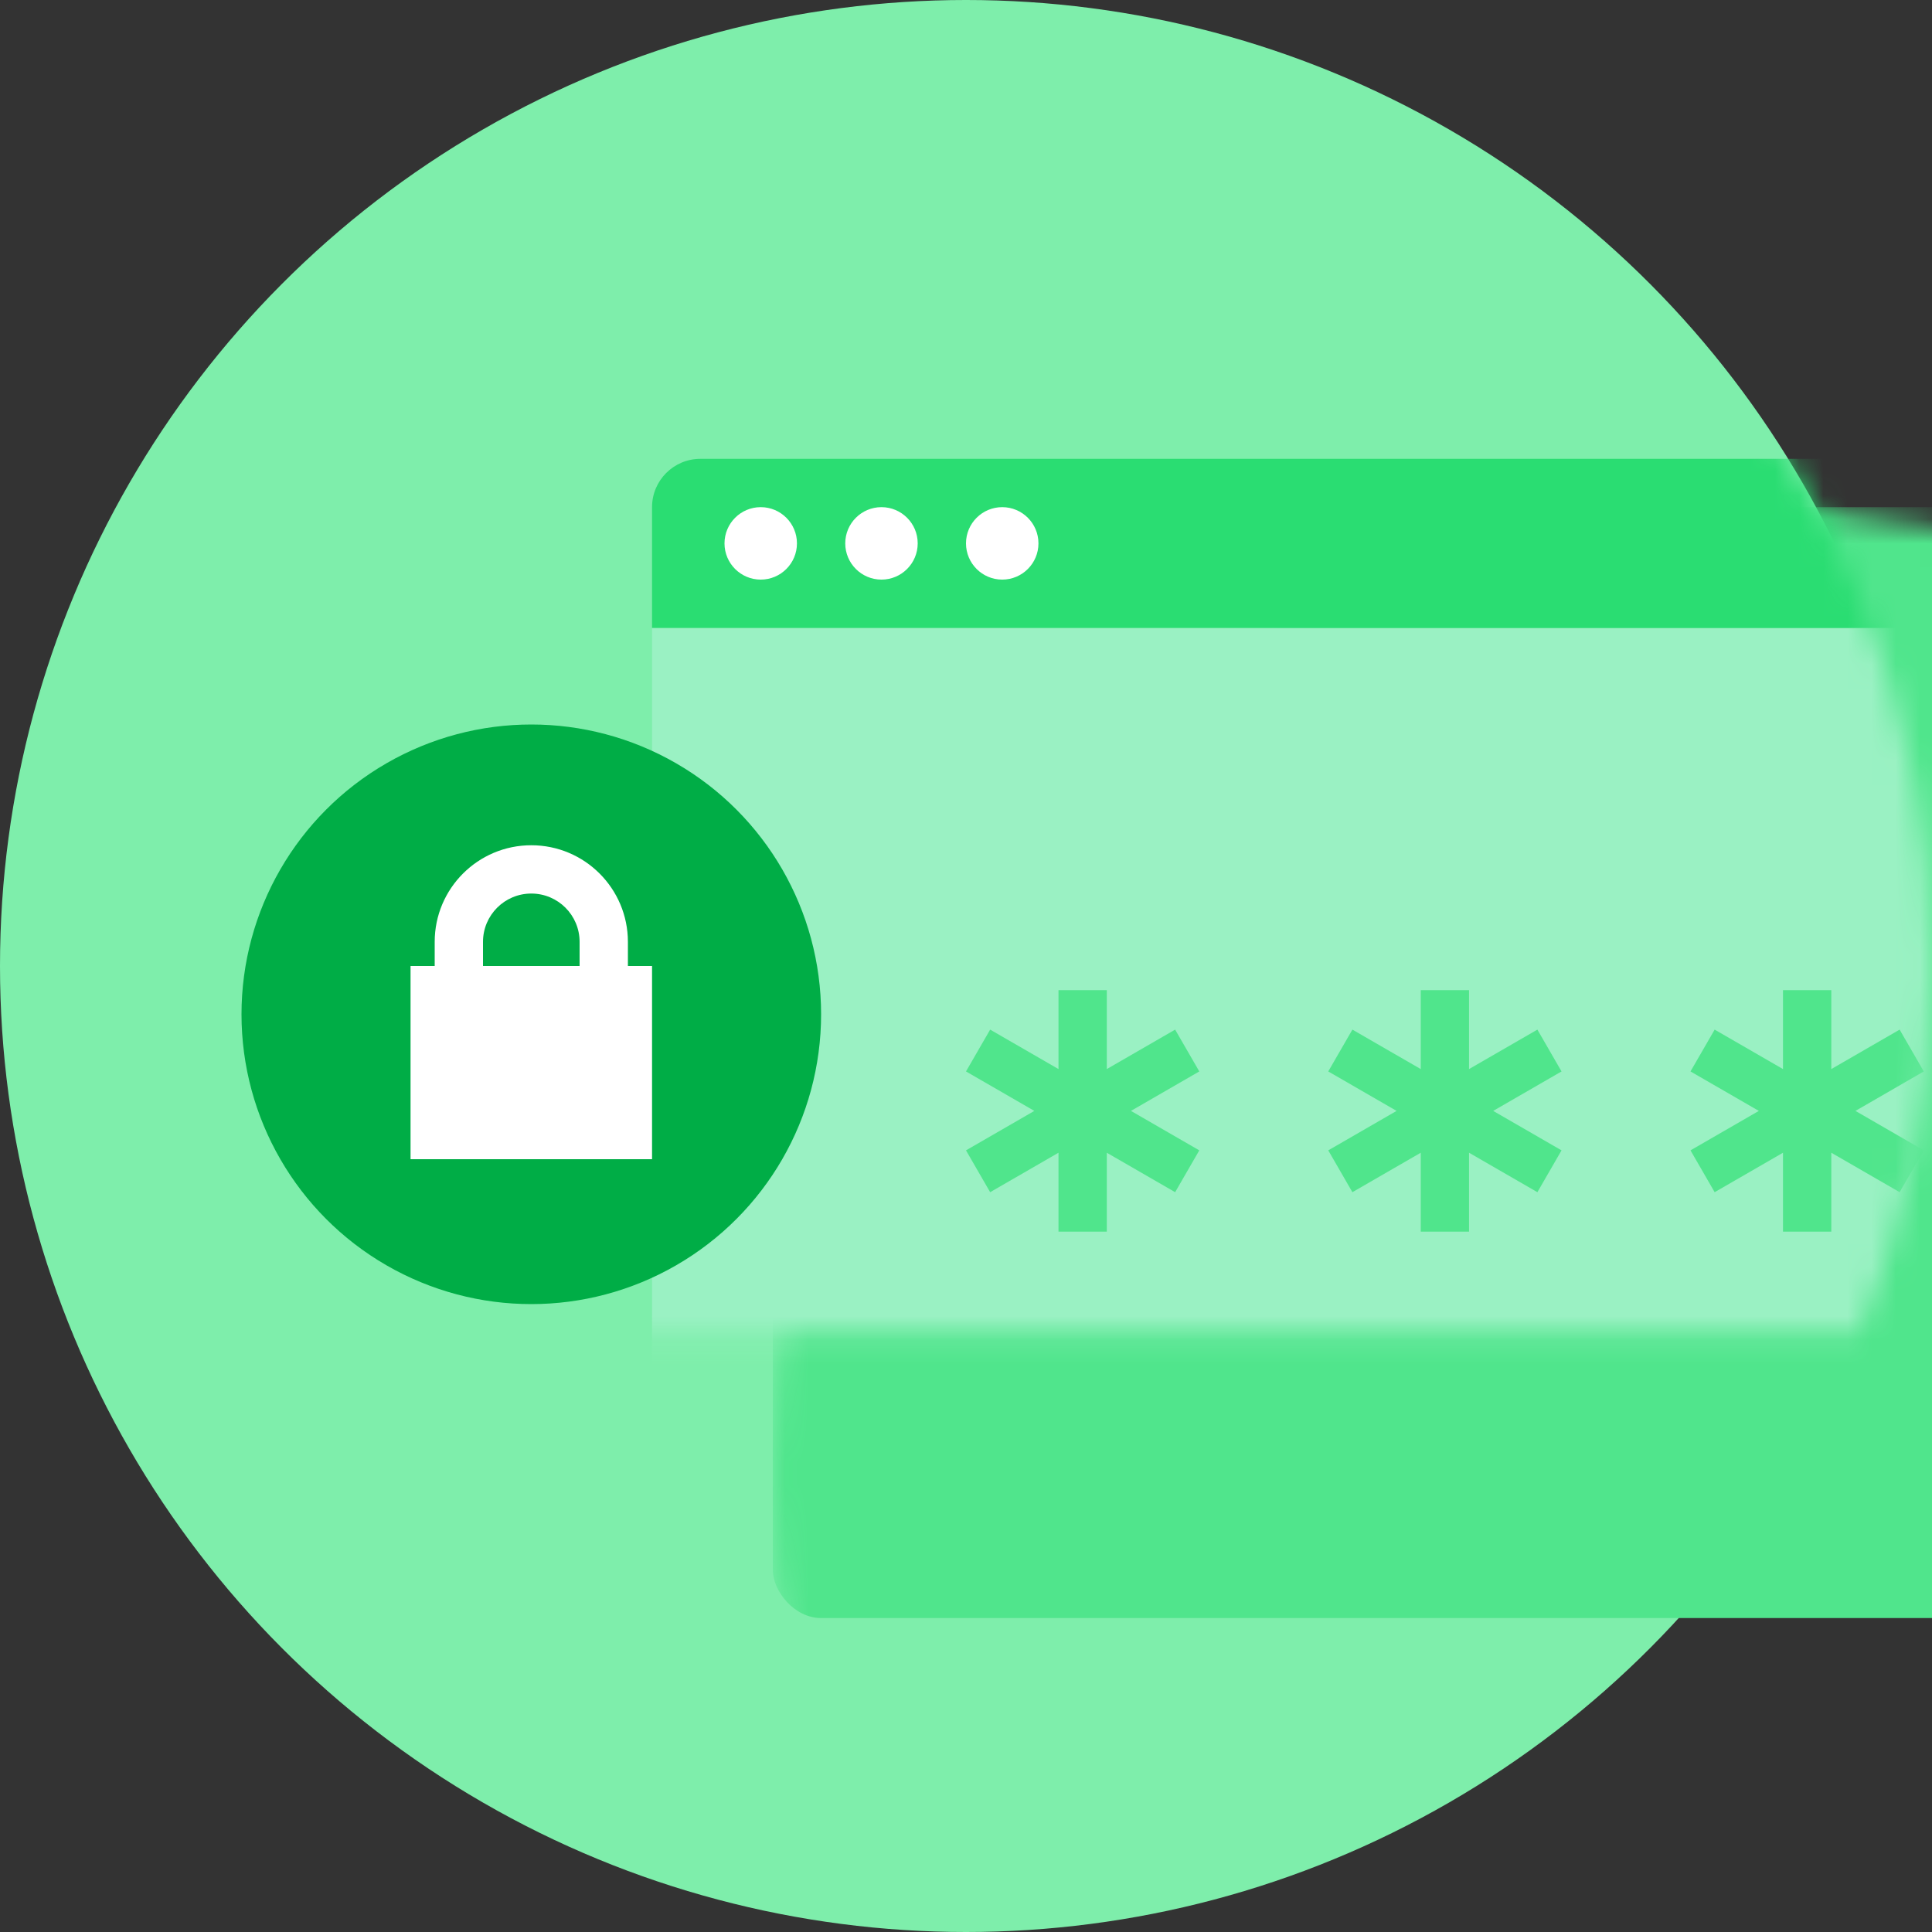 <?xml version="1.0" encoding="UTF-8" standalone="no"?>
<svg width="80px" height="80px" viewBox="0 0 80 80" version="1.1" xmlns="http://www.w3.org/2000/svg" xmlns:xlink="http://www.w3.org/1999/xlink">
    <rect x="0" y="0" width="80" height="80" fill="#333333" stroke="none"/>
    <!-- Generator: Sketch 48.1 (47250) - http://www.bohemiancoding.com/sketch -->
    <title>Group</title>
    <desc>Created with Sketch.</desc>
    <defs>
        <circle id="path-1" cx="40" cy="40" r="40"></circle>
    </defs>
    <g id="2.1-Plataforma" stroke="none" stroke-width="1" fill="none" fill-rule="evenodd" transform="translate(-600, -1725)">
        <g id="Section-02-Copy-7" transform="translate(600, 1725)">
            <g id="Group">
                <mask id="mask-2" fill="white">
                    <use xlink:href="#path-1"></use>
                </mask>
                <use id="Mask" fill="#7EEEAB" xlink:href="#path-1"></use>
                <rect id="Rectangle-9" fill="#50E58C" mask="url(#mask-2)" x="32" y="21" width="67" height="46" rx="2"></rect>
                <path d="M27,26 L94,26 L94,63 C94,64.105 93.105,65 92,65 L29,65 C27.895,65 27,64.105 27,63 L27,26 Z" id="Rectangle-9" fill="#9AF1C3" mask="url(#mask-2)"></path>
                <path d="M45.83,44.268 L48.66,42.634 L49.66,44.366 L46.83,46 L49.66,47.634 L48.66,49.366 L45.83,47.732 L45.83,51 L43.83,51 L43.83,47.732 L41,49.366 L40,47.634 L42.83,46 L40,44.366 L41,42.634 L43.83,44.268 L43.83,41 L45.83,41 L45.83,44.268 Z" id="Combined-Shape" fill="#50E58C" mask="url(#mask-2)"></path>
                <path d="M60.83,44.268 L63.66,42.634 L64.66,44.366 L61.83,46 L64.66,47.634 L63.66,49.366 L60.83,47.732 L60.83,51 L58.83,51 L58.83,47.732 L56,49.366 L55,47.634 L57.83,46 L55,44.366 L56,42.634 L58.83,44.268 L58.83,41 L60.83,41 L60.83,44.268 Z" id="Combined-Shape-Copy" fill="#50E58C" mask="url(#mask-2)"></path>
                <path d="M75.83,44.268 L78.66,42.634 L79.66,44.366 L76.83,46 L79.66,47.634 L78.66,49.366 L75.83,47.732 L75.83,51 L73.83,51 L73.83,47.732 L71,49.366 L70,47.634 L72.83,46 L70,44.366 L71,42.634 L73.83,44.268 L73.83,41 L75.83,41 L75.83,44.268 Z" id="Combined-Shape-Copy-2" fill="#50E58C" mask="url(#mask-2)"></path>
                <path d="M29,19 L92,19 C93.105,19 94,19.895 94,21 L94,26 L27,26 L27,21 C27,19.895 27.895,19 29,19 Z" id="Rectangle-9" fill="#2ADD72" mask="url(#mask-2)"></path>
                <path d="M31.5,21 C32.328,21 33,21.672 33,22.5 C33,23.328 32.328,24 31.5,24 C30.672,24 30,23.328 30,22.5 C30,21.672 30.672,21 31.5,21 Z M36.5,21 C37.328,21 38,21.672 38,22.5 C38,23.328 37.328,24 36.5,24 C35.672,24 35,23.328 35,22.5 C35,21.672 35.672,21 36.5,21 Z M41.5,21 C42.328,21 43,21.672 43,22.5 C43,23.328 42.328,24 41.5,24 C40.672,24 40,23.328 40,22.5 C40,21.672 40.672,21 41.5,21 Z" id="Combined-Shape" fill="#FFFFFF" mask="url(#mask-2)"></path>
                <circle id="Oval-5" fill="#00AD46" mask="url(#mask-2)" cx="22" cy="42" r="12"></circle>
                <path d="M17,40 L27,40 L27,48 L17,48 L17,40 Z M22,35 C24.209,35 26,36.791 26,39 L26,40 L18,40 L18,39 C18,36.791 19.791,35 22,35 Z M22,37 C20.895,37 20,37.895 20,39 L20,40 L24,40 L24,39 C24,37.895 23.105,37 22,37 Z" id="Combined-Shape" fill="#FFFFFF" mask="url(#mask-2)"></path>
            </g>
        </g>
    </g>
</svg>